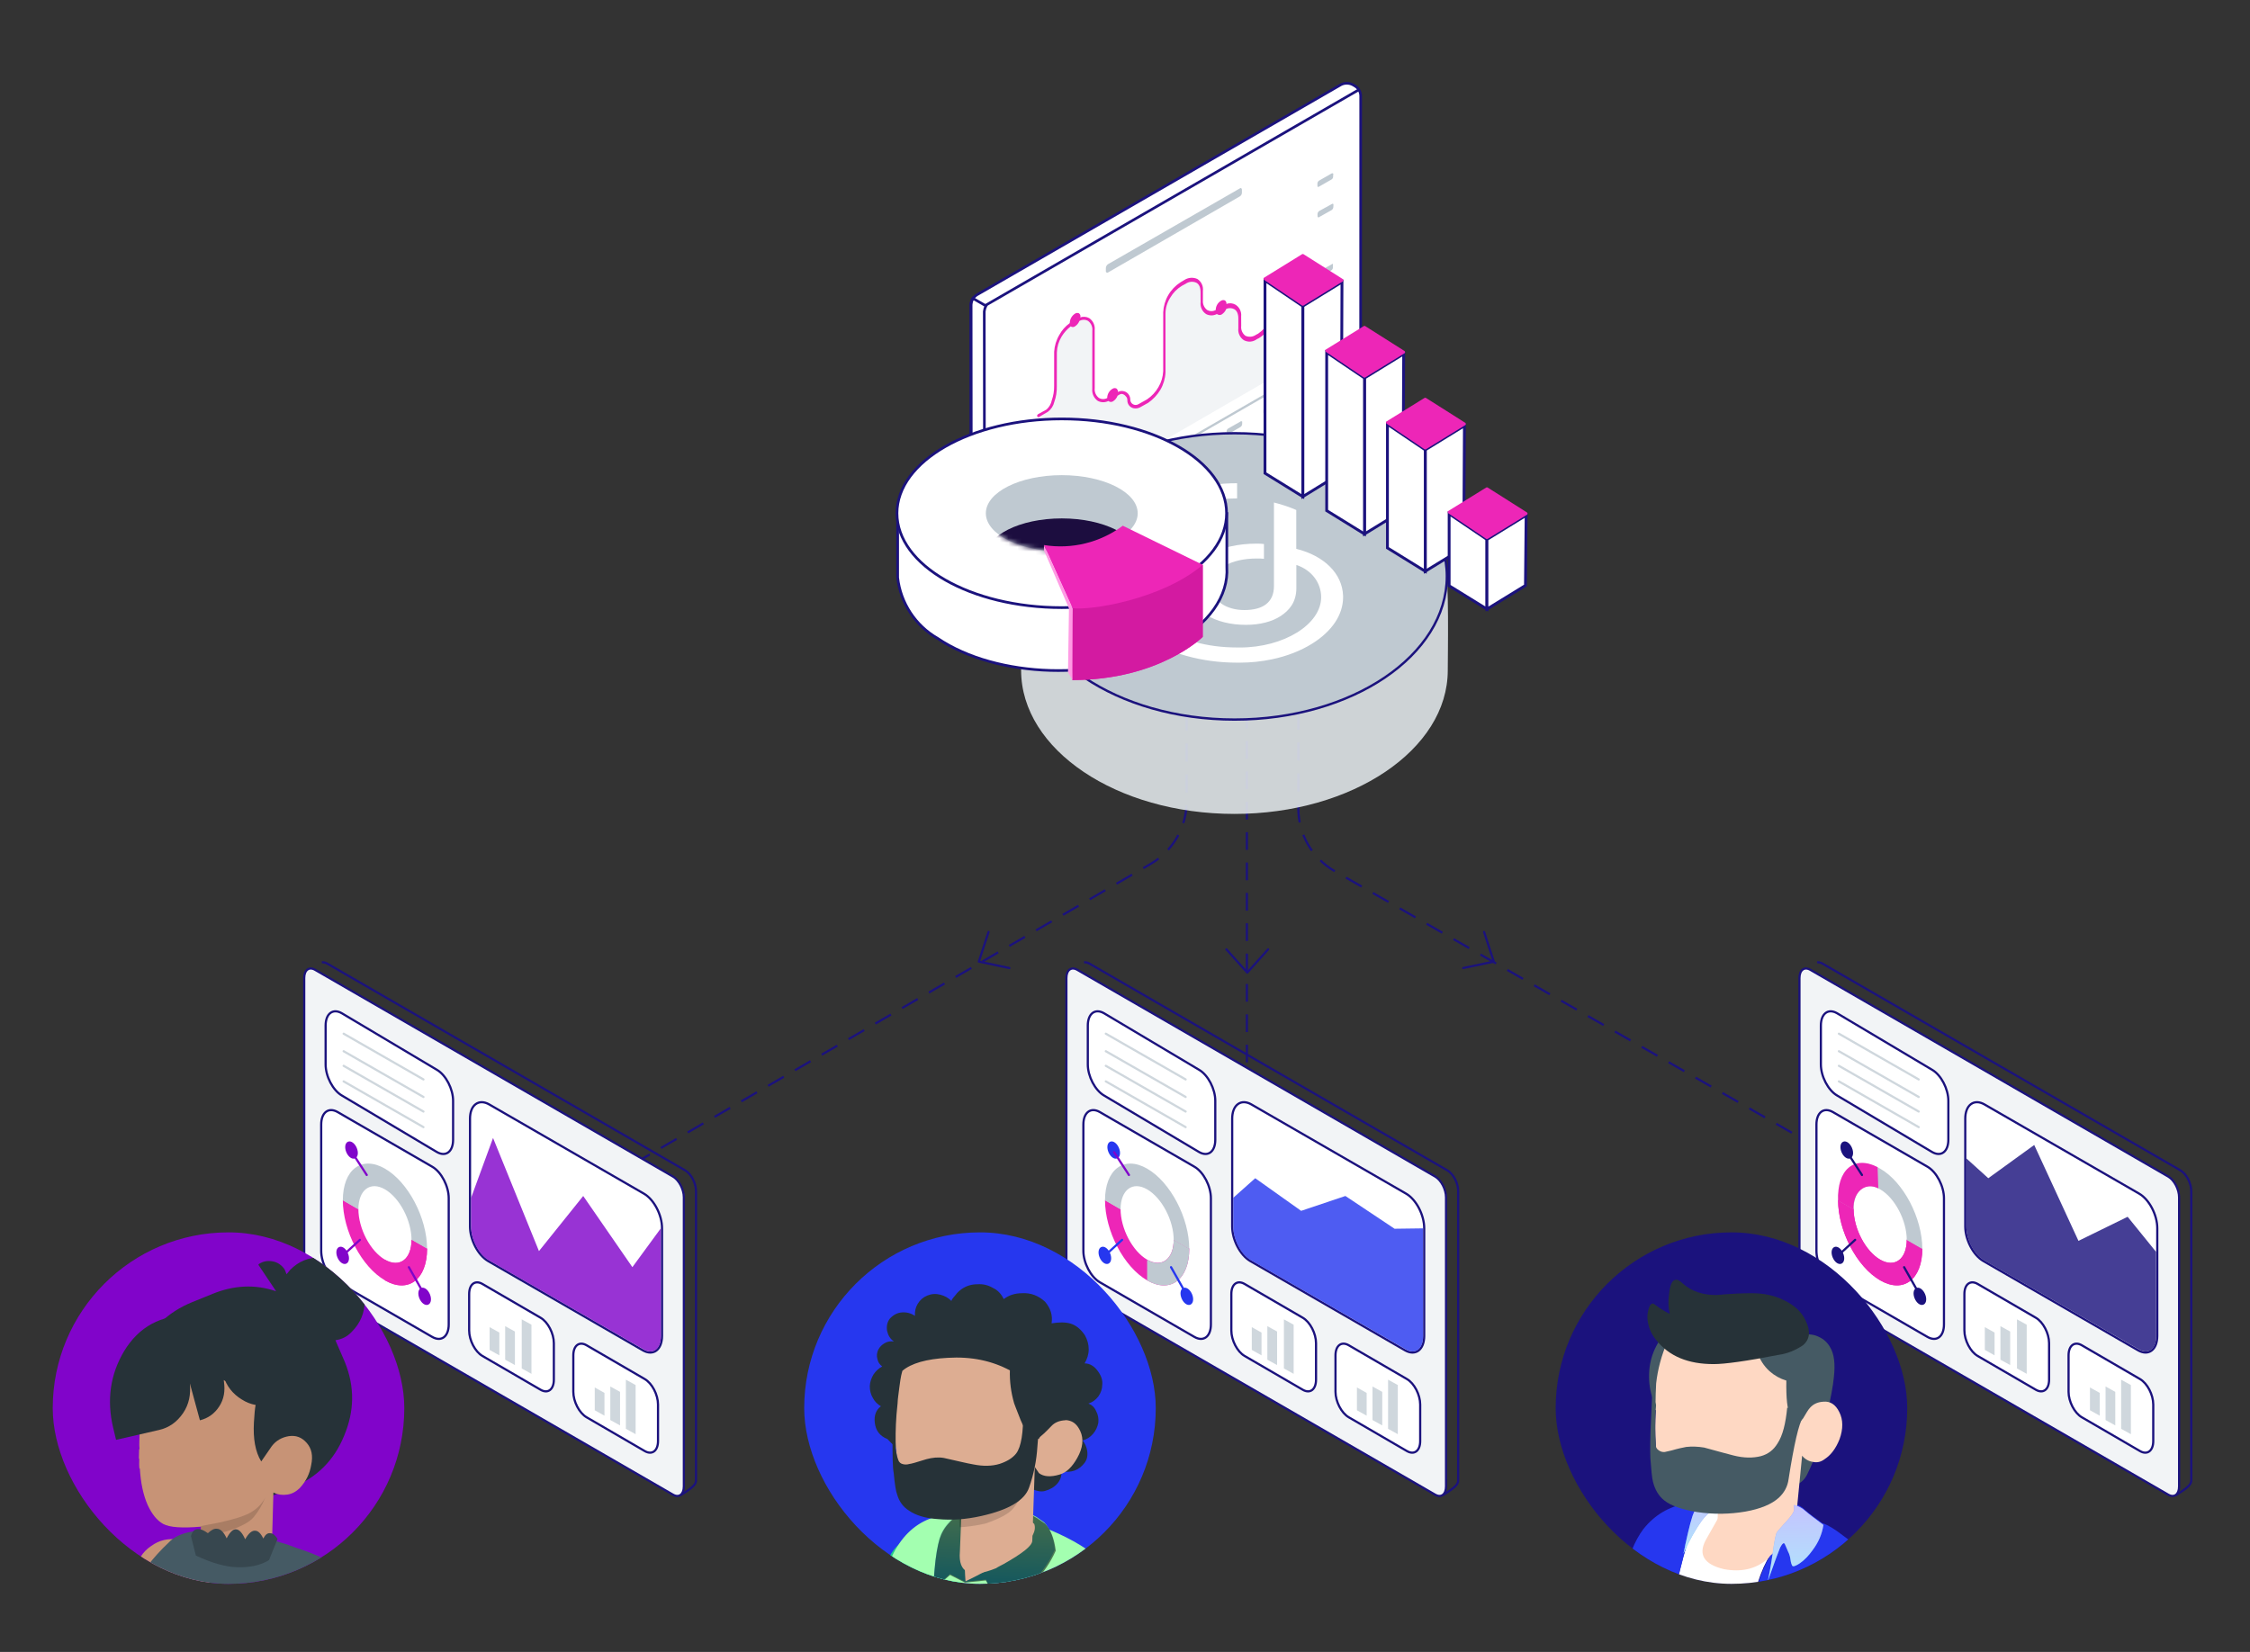 <svg width="512" height="376" viewBox="0 0 512 376" fill="none" xmlns="http://www.w3.org/2000/svg">
<rect x="0" y="0" width="512" height="376" fill="#333333" stroke="none"/>
<g clip-path="url(#clip0_502_397)">
<path d="M144.3 264.828L261.829 196.64C266.902 193.697 270.024 188.276 270.024 182.412V118.945" stroke="#1B127D" stroke-width="0.498" stroke-dasharray="4.11 2.94"/>
<line x1="283.732" y1="141.043" x2="283.732" y2="293.57" stroke="#1B127D" stroke-width="0.498" stroke-dasharray="4.03 2.88"/>
<path d="M419.992 264.828L303.723 198.285C298.603 195.355 295.445 189.908 295.445 184.009V122.933" stroke="#1B127D" stroke-width="0.498" stroke-dasharray="4.11 2.94"/>
<path d="M288.562 216.085L283.819 221.376L279.077 216.085" stroke="#1B127D" stroke-width="0.498" stroke-linecap="round" stroke-linejoin="round"/>
<path d="M229.691 220.335L222.738 218.874L224.949 212.121" stroke="#1B127D" stroke-width="0.498" stroke-linecap="round" stroke-linejoin="round"/>
<path d="M332.965 220.335L339.918 218.874L337.707 212.121" stroke="#1B127D" stroke-width="0.498" stroke-linecap="round" stroke-linejoin="round"/>
<path opacity="0.49" d="M155.75 336.719L74.877 290.054C73.51 289.266 72.4 287.155 72.4 285.327V221.119L153.275 267.783C154.642 268.572 155.75 270.683 155.75 272.511V336.719Z" fill="white"/>
<path d="M155.725 338.677L74.462 291.728C73.097 290.939 71.989 288.83 71.989 287V221.194M73.236 219.049C73.598 218.991 74.016 219.066 74.462 219.324L155.907 266.386C157.272 267.176 158.38 269.285 158.38 271.114V336.921C158.38 337.706 158.034 338.385 154.856 340.327" stroke="#1B127D" stroke-width="0.498"/>
<path fill-rule="evenodd" clip-rule="evenodd" d="M153.143 340.203L71.697 293.141C70.332 292.351 69.225 290.243 69.225 288.413V222.607C69.225 220.784 70.332 219.947 71.697 220.737L153.143 267.799C154.507 268.588 155.615 270.697 155.615 272.527V338.333C155.615 340.154 154.507 340.993 153.143 340.203Z" fill="#F2F4F6" stroke="#1B127D" stroke-width="0.498"/>
<path d="M150.647 304.096V304.095V279.549C150.647 278.028 150.185 276.394 149.445 274.979C148.706 273.567 147.676 272.349 146.516 271.683C146.516 271.683 146.516 271.683 146.516 271.683L111.332 251.384C110.167 250.711 109.052 250.705 108.225 251.33C107.413 251.943 106.953 253.11 106.953 254.625V279.17C106.953 280.691 107.414 282.326 108.154 283.74C108.893 285.152 109.923 286.369 111.083 287.035L146.267 307.338C146.267 307.338 146.267 307.338 146.267 307.338C147.429 308.014 148.541 308.02 149.367 307.394C150.178 306.78 150.64 305.611 150.647 304.096Z" fill="white" stroke="#1B127D" stroke-width="0.498"/>
<path opacity="0.81" d="M150.367 279.589L143.902 288.418L132.714 272.218L122.645 284.763L112.195 259.01L107.202 272.625V279.252C107.202 282.162 108.971 285.545 111.157 286.806L146.442 307.132C148.619 308.39 150.397 307.054 150.397 304.145L150.367 279.589Z" fill="#8104CA"/>
<path d="M99.412 262.212L77.791 249.347C75.751 248.166 74.098 244.996 74.098 242.276V233.426C74.098 230.707 75.751 229.449 77.791 230.629L99.412 243.495C101.451 244.675 103.105 247.846 103.105 250.565V259.415C103.105 262.14 101.451 263.393 99.412 262.212Z" fill="white" stroke="#1B127D" stroke-width="0.498"/>
<path opacity="0.75" d="M78.196 235.28L96.36 245.691" stroke="#BFC9D1" stroke-width="0.498" stroke-linecap="round"/>
<path opacity="0.75" d="M78.196 239.268L96.36 249.679" stroke="#BFC9D1" stroke-width="0.498" stroke-linecap="round"/>
<path opacity="0.75" d="M78.196 242.59L96.36 253.001" stroke="#BFC9D1" stroke-width="0.498" stroke-linecap="round"/>
<path opacity="0.75" d="M78.196 246.134L96.36 256.545" stroke="#BFC9D1" stroke-width="0.498" stroke-linecap="round"/>
<path d="M123.017 316.323L109.774 308.629C108.11 307.661 106.76 305.066 106.76 302.833V294.535C106.76 292.301 108.11 291.274 109.774 292.241L123.017 299.934C124.683 300.902 126.031 303.497 126.031 305.73V314.03C126.031 316.263 124.683 317.29 123.017 316.323Z" fill="white" stroke="#1B127D" stroke-width="0.498"/>
<path opacity="0.75" d="M113.626 308.491L111.411 307.254V302.067L113.626 303.305V308.491Z" fill="#BFC9D1"/>
<path opacity="0.75" d="M117.171 310.706L114.956 309.483V301.846L117.171 303.069V310.706Z" fill="#BFC9D1"/>
<path opacity="0.75" d="M120.937 312.7L118.722 311.478V300.295L120.937 301.517V312.7Z" fill="#BFC9D1"/>
<path d="M146.718 330.279L133.477 322.584C131.812 321.617 130.462 319.022 130.462 316.788V308.49C130.462 306.257 131.812 305.23 133.477 306.197L146.718 313.89C148.383 314.857 149.734 317.452 149.734 319.685V327.985C149.741 330.219 148.39 331.246 146.718 330.279Z" fill="white" stroke="#1B127D" stroke-width="0.498"/>
<path opacity="0.75" d="M137.551 322.225L135.336 320.987V315.801L137.551 317.038V322.225Z" fill="#BFC9D1"/>
<path opacity="0.75" d="M141.095 324.44L138.88 323.217V315.579L141.095 316.802V324.44Z" fill="#BFC9D1"/>
<path opacity="0.75" d="M144.639 326.434L142.424 325.212V314.029L144.639 315.251V326.434Z" fill="#BFC9D1"/>
<path d="M98.356 304.296L76.842 291.859C74.77 290.662 73.09 287.448 73.09 284.693V255.963C73.09 253.195 74.77 251.924 76.842 253.119L98.356 265.558C100.428 266.755 102.108 269.97 102.108 272.737V301.457C102.108 304.222 100.428 305.495 98.356 304.296Z" fill="white" stroke="#1B127D" stroke-width="0.498"/>
<path d="M93.645 282.147C93.645 286.587 90.939 288.633 87.599 286.709C84.26 284.786 81.553 279.621 81.553 275.178L78.013 273.138C78.013 280.184 82.305 288.371 87.599 291.421C92.893 294.472 97.186 291.235 97.186 284.187L93.645 282.147Z" fill="#ED26B7"/>
<path d="M81.553 275.27C81.553 270.831 84.262 268.783 87.599 270.709C90.936 272.634 93.645 277.794 93.645 282.239L97.186 284.279C97.186 277.232 92.895 269.047 87.599 265.995C82.303 262.943 78.013 266.183 78.013 273.23L81.553 275.27Z" fill="#BFC9D1"/>
<path d="M87.6 291.427C92.894 294.462 97.186 291.242 97.186 284.234L93.645 282.206C93.645 286.62 90.939 288.655 87.6 286.742V291.427Z" fill="#ED26B7"/>
<ellipse cx="77.977" cy="285.73" rx="1.036" ry="1.814" transform="rotate(-23.05 77.977 285.73)" fill="#8104CA" stroke="#8104CA" stroke-width="0.498"/>
<ellipse cx="79.992" cy="261.763" rx="1.036" ry="1.814" transform="rotate(-23.05 79.992 261.763)" fill="#8104CA" stroke="#8104CA" stroke-width="0.498"/>
<ellipse cx="96.632" cy="295.058" rx="1.036" ry="1.814" transform="rotate(-23.05 96.632 295.058)" fill="#8104CA" stroke="#8104CA" stroke-width="0.498"/>
<path fill-rule="evenodd" clip-rule="evenodd" d="M80.086 262.256L83.454 267.438L80.086 262.256Z" fill="#8104CA"/>
<path d="M80.086 262.256L83.454 267.438" stroke="#8104CA" stroke-width="0.498" stroke-linecap="round"/>
<path fill-rule="evenodd" clip-rule="evenodd" d="M96.407 294.384L93.039 288.425L96.407 294.384Z" fill="#8104CA"/>
<path d="M96.407 294.384L93.039 288.425" stroke="#8104CA" stroke-width="0.498" stroke-linecap="round"/>
<path fill-rule="evenodd" clip-rule="evenodd" d="M78.79 285.056L81.899 282.206L78.79 285.056Z" fill="#8104CA"/>
<path d="M78.79 285.056L81.899 282.206" stroke="#8104CA" stroke-width="0.498" stroke-linecap="round"/>
<path opacity="0.49" d="M329.188 336.719L248.316 290.054C246.948 289.266 245.839 287.155 245.839 285.327V221.119L326.713 267.783C328.08 268.572 329.188 270.683 329.188 272.511V336.719Z" fill="white"/>
<path d="M329.164 338.677L247.9 291.728C246.535 290.939 245.428 288.83 245.428 287V221.194M246.675 219.049C247.036 218.991 247.454 219.066 247.9 219.324L329.346 266.386C330.71 267.176 331.818 269.285 331.818 271.114V336.921C331.818 337.706 331.472 338.385 328.294 340.327" stroke="#1B127D" stroke-width="0.498"/>
<path fill-rule="evenodd" clip-rule="evenodd" d="M326.581 340.203L245.135 293.141C243.771 292.351 242.663 290.243 242.663 288.413V222.607C242.663 220.784 243.771 219.947 245.135 220.737L326.581 267.799C327.946 268.588 329.054 270.697 329.054 272.527V338.333C329.054 340.154 327.946 340.993 326.581 340.203Z" fill="#F2F4F6" stroke="#1B127D" stroke-width="0.498"/>
<path d="M324.085 304.095V304.094V279.548C324.085 278.027 323.624 276.393 322.884 274.979C322.145 273.567 321.115 272.349 319.955 271.683C319.955 271.683 319.955 271.683 319.955 271.683L284.77 251.384C283.605 250.711 282.491 250.704 281.663 251.329C280.852 251.942 280.391 253.11 280.391 254.625V279.169C280.391 280.691 280.853 282.325 281.593 283.739C282.332 285.151 283.362 286.369 284.522 287.035L319.705 307.337C319.706 307.337 319.706 307.337 319.706 307.337C320.868 308.013 321.979 308.02 322.806 307.394C323.616 306.78 324.079 305.611 324.085 304.095Z" fill="white" stroke="#1B127D" stroke-width="0.498"/>
<path opacity="0.81" d="M323.805 279.589L317.341 279.674L306.152 272.218L296.083 275.601L285.633 268.175L280.641 272.625V279.252C280.641 282.162 282.41 285.545 284.596 286.806L319.881 307.131C322.058 308.39 323.836 307.053 323.836 304.145L323.805 279.589Z" fill="#2637EF"/>
<path d="M272.851 262.213L251.23 249.347C249.191 248.167 247.537 244.996 247.537 242.277V233.427C247.537 230.707 249.191 229.449 251.23 230.629L272.851 243.495C274.89 244.675 276.544 247.846 276.544 250.565V259.416C276.544 262.14 274.89 263.393 272.851 262.213Z" fill="white" stroke="#1B127D" stroke-width="0.498"/>
<path opacity="0.75" d="M251.635 235.28L269.799 245.691" stroke="#BFC9D1" stroke-width="0.498" stroke-linecap="round"/>
<path opacity="0.75" d="M251.635 239.269L269.799 249.68" stroke="#BFC9D1" stroke-width="0.498" stroke-linecap="round"/>
<path opacity="0.75" d="M251.635 242.591L269.799 253.002" stroke="#BFC9D1" stroke-width="0.498" stroke-linecap="round"/>
<path opacity="0.75" d="M251.635 246.135L269.799 256.546" stroke="#BFC9D1" stroke-width="0.498" stroke-linecap="round"/>
<path d="M296.454 316.323L283.212 308.629C281.547 307.661 280.197 305.066 280.197 302.833V294.535C280.197 292.301 281.547 291.274 283.212 292.241L296.454 299.934C298.121 300.902 299.469 303.497 299.469 305.73V314.03C299.469 316.263 298.121 317.29 296.454 316.323Z" fill="white" stroke="#1B127D" stroke-width="0.498"/>
<path opacity="0.75" d="M287.064 308.491L284.849 307.254V302.067L287.064 303.305V308.491Z" fill="#BFC9D1"/>
<path opacity="0.75" d="M290.609 310.706L288.394 309.483V301.846L290.609 303.069V310.706Z" fill="#BFC9D1"/>
<path opacity="0.75" d="M294.375 312.7L292.16 311.478V300.295L294.375 301.517V312.7Z" fill="#BFC9D1"/>
<path d="M320.157 330.279L306.916 322.584C305.251 321.617 303.9 319.022 303.9 316.788V308.49C303.9 306.257 305.251 305.23 306.916 306.197L320.157 313.89C321.822 314.857 323.172 317.452 323.172 319.685V327.985C323.179 330.219 321.829 331.246 320.157 330.279Z" fill="white" stroke="#1B127D" stroke-width="0.498"/>
<path opacity="0.75" d="M310.989 322.225L308.773 320.988V315.801L310.989 317.039V322.225Z" fill="#BFC9D1"/>
<path opacity="0.75" d="M314.533 324.44L312.318 323.217V315.579L314.533 316.802V324.44Z" fill="#BFC9D1"/>
<path opacity="0.75" d="M318.078 326.434L315.863 325.212V314.029L318.078 315.251V326.434Z" fill="#BFC9D1"/>
<path d="M271.793 304.296L250.28 291.859C248.208 290.662 246.527 287.448 246.527 284.693V255.963C246.527 253.195 248.208 251.924 250.28 253.119L271.793 265.558C273.865 266.755 275.546 269.97 275.546 272.737V301.457C275.546 304.222 273.865 305.495 271.793 304.296Z" fill="white" stroke="#1B127D" stroke-width="0.498"/>
<path d="M267.082 282.147C267.082 286.587 264.376 288.633 261.037 286.709C257.697 284.786 254.991 279.621 254.991 275.178L251.45 273.138C251.45 280.184 255.743 288.371 261.037 291.421C266.331 294.472 270.623 291.235 270.623 284.187L267.082 282.147Z" fill="#ED26B7"/>
<path d="M254.991 275.27C254.991 270.831 257.699 268.783 261.037 270.709C264.374 272.634 267.082 277.794 267.082 282.239L270.623 284.279C270.623 277.232 266.333 269.047 261.037 265.995C255.74 262.943 251.45 266.183 251.45 273.23L254.991 275.27Z" fill="#BFC9D1"/>
<path d="M261.036 291.427C266.33 294.462 270.623 291.242 270.623 284.234L267.082 282.206C267.082 286.62 264.376 288.655 261.036 286.742V291.427Z" fill="#BFC9D1"/>
<ellipse cx="251.416" cy="285.73" rx="1.036" ry="1.814" transform="rotate(-23.05 251.416 285.73)" fill="#2637EF" stroke="#2637EF" stroke-width="0.498"/>
<ellipse cx="253.429" cy="261.763" rx="1.036" ry="1.814" transform="rotate(-23.05 253.429 261.763)" fill="#2637EF" stroke="#2637EF" stroke-width="0.498"/>
<ellipse cx="270.069" cy="295.058" rx="1.036" ry="1.814" transform="rotate(-23.05 270.069 295.058)" fill="#2637EF" stroke="#2637EF" stroke-width="0.498"/>
<path fill-rule="evenodd" clip-rule="evenodd" d="M253.523 262.256L256.892 267.438L253.523 262.256Z" fill="#8104CA"/>
<path d="M253.523 262.256L256.892 267.438" stroke="#8104CA" stroke-width="0.498" stroke-linecap="round"/>
<path fill-rule="evenodd" clip-rule="evenodd" d="M269.845 294.384L266.477 288.425L269.845 294.384Z" fill="#2637EF"/>
<path d="M269.845 294.384L266.477 288.425" stroke="#2637EF" stroke-width="0.498" stroke-linecap="round"/>
<path fill-rule="evenodd" clip-rule="evenodd" d="M252.228 285.057L255.337 282.207L252.228 285.057Z" fill="#2637EF"/>
<path d="M252.228 285.057L255.337 282.207" stroke="#2637EF" stroke-width="0.498" stroke-linecap="round"/>
<path opacity="0.49" d="M496.002 336.718L415.129 290.054C413.762 289.265 412.652 287.154 412.652 285.326V221.118L493.527 267.783C494.894 268.571 496.002 270.682 496.002 272.51V336.718Z" fill="white"/>
<path d="M495.978 338.676L414.715 291.728C413.35 290.938 412.242 288.829 412.242 287V221.193M413.489 219.048C413.851 218.99 414.269 219.066 414.715 219.324L496.16 266.385C497.525 267.175 498.633 269.284 498.633 271.114V336.92C498.633 337.706 498.287 338.384 495.109 340.326" stroke="#1B127D" stroke-width="0.498"/>
<path fill-rule="evenodd" clip-rule="evenodd" d="M493.395 340.202L411.949 293.141C410.584 292.351 409.477 290.242 409.477 288.412V222.606C409.477 220.784 410.584 219.947 411.949 220.736L493.395 267.798C494.759 268.588 495.867 270.697 495.867 272.526V338.333C495.867 340.153 494.759 340.992 493.395 340.202Z" fill="#F2F4F6" stroke="#1B127D" stroke-width="0.498"/>
<path d="M490.9 304.095V304.094V279.548C490.9 278.027 490.438 276.393 489.698 274.978C488.959 273.566 487.929 272.348 486.769 271.682C486.769 271.682 486.769 271.682 486.769 271.682L451.585 251.383C450.42 250.71 449.305 250.704 448.478 251.329C447.666 251.942 447.206 253.109 447.206 254.624V279.169C447.206 280.69 447.667 282.325 448.407 283.739C449.146 285.151 450.176 286.368 451.336 287.034L486.52 307.337C486.52 307.337 486.52 307.337 486.52 307.337C487.682 308.013 488.794 308.019 489.62 307.393C490.431 306.779 490.893 305.61 490.9 304.095Z" fill="white" stroke="#1B127D" stroke-width="0.498"/>
<path opacity="0.81" d="M490.619 284.928L484.155 276.953L472.967 282.436L462.898 260.609L452.448 268.175L447.455 263.661V279.251C447.455 282.162 449.224 285.545 451.41 286.805L486.695 307.131C488.872 308.389 490.65 307.053 490.65 304.144L490.619 284.928Z" fill="#1B127D"/>
<path d="M439.664 262.212L418.043 249.347C416.003 248.166 414.35 244.996 414.35 242.276V233.426C414.35 230.707 416.003 229.449 418.043 230.629L439.664 243.495C441.703 244.675 443.357 247.846 443.357 250.565V259.415C443.357 262.14 441.703 263.393 439.664 262.212Z" fill="white" stroke="#1B127D" stroke-width="0.498"/>
<path opacity="0.75" d="M418.449 235.28L436.613 245.691" stroke="#BFC9D1" stroke-width="0.498" stroke-linecap="round"/>
<path opacity="0.75" d="M418.449 239.268L436.613 249.679" stroke="#BFC9D1" stroke-width="0.498" stroke-linecap="round"/>
<path opacity="0.75" d="M418.449 242.59L436.613 253.001" stroke="#BFC9D1" stroke-width="0.498" stroke-linecap="round"/>
<path opacity="0.75" d="M418.449 246.135L436.613 256.546" stroke="#BFC9D1" stroke-width="0.498" stroke-linecap="round"/>
<path d="M463.267 316.322L450.024 308.628C448.36 307.661 447.01 305.066 447.01 302.832V294.534C447.01 292.301 448.36 291.274 450.024 292.241L463.267 299.934C464.933 300.901 466.281 303.496 466.281 305.729V314.029C466.281 316.262 464.933 317.29 463.267 316.322Z" fill="white" stroke="#1B127D" stroke-width="0.498"/>
<path opacity="0.75" d="M453.875 308.491L451.66 307.253V302.067L453.875 303.304V308.491Z" fill="#BFC9D1"/>
<path opacity="0.75" d="M457.422 310.706L455.207 309.483V301.846L457.422 303.069V310.706Z" fill="#BFC9D1"/>
<path opacity="0.75" d="M461.188 312.699L458.973 311.477V300.294L461.188 301.516V312.699Z" fill="#BFC9D1"/>
<path d="M486.969 330.278L473.728 322.584C472.063 321.616 470.713 319.021 470.713 316.788V308.49C470.713 306.257 472.063 305.229 473.728 306.197L486.969 313.889C488.634 314.857 489.985 317.452 489.985 319.685V327.985C489.992 330.218 488.641 331.246 486.969 330.278Z" fill="white" stroke="#1B127D" stroke-width="0.498"/>
<path opacity="0.75" d="M477.801 322.225L475.586 320.987V315.801L477.801 317.038V322.225Z" fill="#BFC9D1"/>
<path opacity="0.75" d="M481.346 324.44L479.131 323.217V315.579L481.346 316.802V324.44Z" fill="#BFC9D1"/>
<path opacity="0.75" d="M484.891 326.434L482.676 325.212V314.029L484.891 315.251V326.434Z" fill="#BFC9D1"/>
<path d="M438.606 304.296L417.092 291.859C415.02 290.662 413.34 287.447 413.34 284.692V255.962C413.34 253.195 415.02 251.924 417.092 253.119L438.606 265.557C440.678 266.755 442.358 269.969 442.358 272.737V301.456C442.358 304.221 440.678 305.495 438.606 304.296Z" fill="white" stroke="#1B127D" stroke-width="0.498"/>
<path d="M433.894 282.147C433.894 286.587 431.188 288.633 427.848 286.709C424.509 284.786 421.802 279.621 421.802 275.178L418.262 273.138C418.262 280.184 422.554 288.371 427.848 291.421C433.142 294.472 437.435 291.235 437.435 284.187L433.894 282.147Z" fill="#ED26B7"/>
<path d="M433.894 282.147C433.894 286.587 431.188 288.633 427.848 286.709C424.509 284.786 421.802 279.621 421.802 275.178L418.262 273.138C418.262 280.184 422.554 288.371 427.848 291.421C433.142 294.472 437.435 291.235 437.435 284.187L433.894 282.147Z" fill="#ED26B7"/>
<path d="M421.802 275.27C421.802 270.831 424.511 268.783 427.848 270.709C431.185 272.634 433.894 277.794 433.894 282.239L437.435 284.279C437.435 277.232 433.144 269.047 427.848 265.995C422.552 262.943 418.262 266.183 418.262 273.23L421.802 275.27Z" fill="#BFC9D1"/>
<path d="M427.253 265.656C421.89 262.864 417.959 266.298 418.281 273.299L421.77 275.293C421.604 271.305 424.428 268.979 427.419 270.474L427.253 265.656Z" fill="#ED26B7"/>
<ellipse cx="418.226" cy="285.73" rx="1.036" ry="1.814" transform="rotate(-23.05 418.226 285.73)" fill="#1B127D" stroke="#1B127D" stroke-width="0.498"/>
<ellipse cx="420.242" cy="261.762" rx="1.036" ry="1.814" transform="rotate(-23.05 420.242 261.762)" fill="#1B127D" stroke="#1B127D" stroke-width="0.498"/>
<ellipse cx="436.881" cy="295.057" rx="1.036" ry="1.814" transform="rotate(-23.05 436.881 295.057)" fill="#1B127D" stroke="#1B127D" stroke-width="0.498"/>
<path fill-rule="evenodd" clip-rule="evenodd" d="M420.336 262.256L423.704 267.438L420.336 262.256Z" fill="#1B127D"/>
<path d="M420.336 262.256L423.704 267.438" stroke="#1B127D" stroke-width="0.498" stroke-linecap="round"/>
<path fill-rule="evenodd" clip-rule="evenodd" d="M436.657 294.383L433.289 288.424L436.657 294.383Z" fill="#1B127D"/>
<path d="M436.657 294.383L433.289 288.424" stroke="#1B127D" stroke-width="0.498" stroke-linecap="round"/>
<path fill-rule="evenodd" clip-rule="evenodd" d="M419.039 285.056L422.148 282.206L419.039 285.056Z" fill="#1B127D"/>
<path d="M419.039 285.056L422.148 282.206" stroke="#1B127D" stroke-width="0.498" stroke-linecap="round"/>
<path d="M309.632 21.794C309.62 21.335 309.488 20.887 309.251 20.493C309.014 20.1 308.68 19.774 308.28 19.549L307.794 19.268C307.389 19.064 306.943 18.956 306.489 18.953C306.036 18.951 305.589 19.053 305.182 19.253L222.268 67.118C221.887 67.371 221.569 67.708 221.341 68.104C221.112 68.499 220.979 68.943 220.951 69.399L220.964 133.55C220.98 134.006 221.102 134.451 221.321 134.852C221.54 135.252 221.85 135.595 222.225 135.855L222.69 136.123C223.104 136.363 223.57 136.499 224.049 136.52C224.527 136.541 225.003 136.447 225.437 136.245L308.288 88.343C308.671 88.087 308.991 87.746 309.221 87.347C309.452 86.948 309.587 86.501 309.617 86.041L309.632 21.794Z" fill="white" stroke="#1B127D" stroke-width="0.596"/>
<path d="M223.978 70.893C224.027 70.448 224.153 70.016 224.349 69.615L221.37 67.895C221.124 68.277 220.977 68.716 220.944 69.169L221.022 133.499C221.024 133.95 221.142 134.394 221.363 134.787C221.584 135.181 221.902 135.512 222.287 135.749L222.794 136.042C223.149 136.251 223.552 136.367 223.964 136.378C224.376 136.39 224.784 136.297 225.151 136.108C225.024 136.158 224.888 136.178 224.752 136.168C224.617 136.158 224.485 136.118 224.367 136.049C224.26 135.945 224.176 135.819 224.12 135.68C224.065 135.542 224.039 135.393 224.044 135.243L223.978 70.893Z" stroke="#1B127D" stroke-width="0.596"/>
<path d="M301.823 82.217C301.92 82.048 301.994 81.921 302.018 81.879C302.042 81.837 301.764 81.733 301.68 81.684L232.477 121.613C232.442 121.612 232.407 121.621 232.377 121.638C232.347 121.655 232.321 121.68 232.304 121.71C232.287 121.74 232.278 121.775 232.278 121.81C232.278 121.844 232.288 121.878 232.306 121.908C232.383 121.983 232.477 122.037 232.581 122.067L232.759 122.001L301.823 82.217Z" fill="#BFC9D1"/>
<path d="M303.234 73.806C303.202 73.779 303.16 73.764 303.118 73.766C303.075 73.767 303.035 73.785 303.004 73.814L300.153 75.435C300.026 75.485 299.919 75.577 299.85 75.696C299.782 75.815 299.755 75.954 299.775 76.089L299.764 76.646C299.772 76.736 299.814 76.821 299.881 76.882C299.881 76.882 300.029 76.968 300.132 76.886L302.962 75.254C303.071 75.194 303.162 75.105 303.224 74.997C303.287 74.889 303.318 74.766 303.316 74.642L303.315 74.106C303.315 74.106 303.307 73.876 303.234 73.806Z" fill="#BFC9D1"/>
<path d="M299.855 69.998C299.855 69.998 299.982 70.071 300.089 69.935L302.952 68.294C303.059 68.219 303.148 68.121 303.213 68.008C303.278 67.895 303.318 67.769 303.33 67.639L303.326 67.158C303.318 66.928 303.194 66.801 302.946 66.939L300.094 68.559C299.965 68.627 299.857 68.731 299.784 68.858C299.71 68.985 299.674 69.13 299.68 69.277L299.705 69.77C299.707 69.818 299.723 69.864 299.749 69.904C299.775 69.944 299.812 69.976 299.855 69.998Z" fill="#BFC9D1"/>
<path d="M300.162 61.755C300.043 61.818 299.945 61.912 299.878 62.028C299.811 62.144 299.778 62.276 299.784 62.41L299.773 62.967C299.788 63.063 299.837 63.151 299.911 63.215C299.911 63.215 299.911 63.215 300.016 63.276C300.122 63.337 300.016 63.276 300.077 63.171L302.929 61.551C303.044 61.484 303.139 61.389 303.205 61.274C303.272 61.159 303.307 61.029 303.307 60.896L303.306 60.361C303.367 60.255 303.391 60.213 303.255 60.106C303.241 60.086 303.222 60.068 303.2 60.055C303.178 60.043 303.154 60.035 303.129 60.033C303.106 60.046 303.088 60.064 303.075 60.087C303.062 60.109 303.055 60.134 303.055 60.16L300.162 61.755Z" fill="#BFC9D1"/>
<path d="M303.436 46.666C303.443 46.361 303.317 46.287 303.056 46.447L300.208 48.012C300.093 48.091 299.997 48.194 299.927 48.315C299.857 48.435 299.816 48.57 299.805 48.709L299.809 49.19C299.809 49.242 299.82 49.293 299.841 49.34C299.863 49.386 299.895 49.427 299.935 49.46C299.935 49.46 300.083 49.545 300.235 49.38L303.029 47.811C303.135 47.735 303.225 47.638 303.29 47.525C303.355 47.412 303.395 47.286 303.407 47.156L303.436 46.666Z" fill="#BFC9D1"/>
<path d="M302.983 40.859C303.098 40.793 303.194 40.697 303.26 40.583C303.326 40.468 303.361 40.337 303.361 40.205L303.378 39.736C303.439 39.63 303.464 39.588 303.307 39.469C303.264 39.443 303.214 39.43 303.164 39.431C303.114 39.432 303.065 39.447 303.022 39.474L300.159 41.115C300.049 41.187 299.957 41.283 299.891 41.397C299.825 41.511 299.788 41.639 299.781 41.77L299.785 42.251C299.778 42.556 299.904 42.63 300.165 42.47L302.983 40.859Z" fill="#BFC9D1"/>
<path d="M282.118 44.709C282.265 44.621 282.387 44.498 282.472 44.35C282.558 44.202 282.604 44.035 282.606 43.864L282.603 43.186C282.61 43.119 282.599 43.05 282.57 42.989C282.541 42.927 282.495 42.875 282.438 42.838C282.438 42.838 282.269 42.74 282.129 42.885L252.144 60.123C252 60.218 251.879 60.346 251.793 60.497C251.706 60.647 251.655 60.815 251.644 60.989L251.644 61.721C251.632 61.786 251.645 61.854 251.68 61.91C251.715 61.967 251.77 62.008 251.834 62.027C251.834 62.027 252.003 62.125 252.197 61.983L282.118 44.709Z" fill="#BFC9D1"/>
<path d="M237.794 121.529C237.686 121.596 237.596 121.69 237.532 121.8C237.469 121.91 237.433 122.035 237.428 122.162L237.426 122.752C237.428 122.802 237.442 122.85 237.466 122.893C237.49 122.936 237.523 122.973 237.564 123.001C237.564 123.001 237.691 123.074 237.797 122.938L240.628 121.306C240.746 121.244 240.844 121.149 240.911 121.034C240.978 120.918 241.011 120.785 241.005 120.651L241.014 120.149C240.998 120.053 240.949 119.965 240.875 119.901C240.875 119.901 240.749 119.827 240.642 119.963L237.794 121.529Z" fill="#BFC9D1"/>
<path d="M249.172 115.145C249.155 115.11 249.127 115.08 249.093 115.061C249.059 115.041 249.02 115.032 248.981 115.035L246.206 116.671C246.078 116.722 245.971 116.814 245.903 116.933C245.834 117.051 245.808 117.19 245.828 117.326L245.816 117.882C245.832 117.979 245.881 118.067 245.954 118.131C245.954 118.131 246.081 118.204 246.26 118.138L249.048 116.482C249.166 116.419 249.265 116.325 249.332 116.209C249.399 116.093 249.431 115.961 249.426 115.827L249.425 115.291C249.352 115.225 249.266 115.175 249.172 115.145Z" fill="#BFC9D1"/>
<path d="M257.243 111.752C257.358 111.686 257.454 111.591 257.52 111.476C257.586 111.361 257.621 111.23 257.621 111.098L257.617 110.617C257.678 110.511 257.703 110.469 257.567 110.362C257.431 110.256 257.419 110.277 257.267 110.443L254.47 112.066C254.355 112.132 254.26 112.228 254.193 112.343C254.127 112.458 254.092 112.588 254.092 112.721L254.093 113.256C254.032 113.362 254.147 113.456 254.143 113.511C254.14 113.565 254.312 113.608 254.464 113.443L257.243 111.752Z" fill="#BFC9D1"/>
<path d="M262.386 107.823L262.391 108.304C262.391 108.304 262.456 108.482 262.453 108.537C262.45 108.591 262.622 108.635 262.762 108.49L265.538 106.854C265.662 106.792 265.765 106.695 265.834 106.575C265.904 106.455 265.936 106.317 265.928 106.179L265.945 105.71C265.93 105.613 265.881 105.525 265.807 105.461C265.807 105.461 265.68 105.388 265.507 105.541L262.713 107.11C262.529 107.305 262.414 107.556 262.386 107.823Z" fill="#BFC9D1"/>
<path d="M274.199 100.733C274.199 100.733 274.03 100.635 273.911 100.792L271.118 102.361C270.997 102.427 270.897 102.525 270.829 102.645C270.76 102.764 270.725 102.899 270.727 103.037L270.731 103.518C270.74 103.608 270.781 103.693 270.849 103.754C270.849 103.754 270.975 103.827 271.082 103.692L273.879 102.068C273.996 101.998 274.093 101.899 274.161 101.781C274.229 101.663 274.266 101.529 274.269 101.393L274.268 100.857C274.268 100.857 274.271 100.803 274.199 100.733Z" fill="#BFC9D1"/>
<path d="M282.566 95.905C282.566 95.905 282.397 95.808 282.257 95.952L279.485 97.533C279.377 97.601 279.287 97.694 279.223 97.805C279.159 97.915 279.123 98.039 279.119 98.167L279.123 98.648C279.118 98.694 279.126 98.741 279.147 98.783C279.167 98.825 279.2 98.86 279.24 98.884C279.252 98.911 279.272 98.933 279.299 98.946C279.325 98.959 279.355 98.962 279.384 98.954C279.412 98.947 279.437 98.929 279.453 98.905C279.47 98.88 279.477 98.851 279.473 98.822L282.27 97.198C282.383 97.124 282.477 97.024 282.544 96.906C282.612 96.789 282.652 96.658 282.66 96.523L282.672 95.966C282.672 95.966 282.629 95.942 282.566 95.905Z" fill="#BFC9D1"/>
<path d="M290.895 91.14C290.88 91.123 290.86 91.109 290.839 91.099C290.817 91.089 290.794 91.084 290.771 91.083C290.747 91.083 290.724 91.087 290.702 91.096C290.68 91.106 290.66 91.119 290.644 91.136L287.868 92.772C287.76 92.839 287.67 92.933 287.607 93.043C287.543 93.153 287.507 93.278 287.503 93.405L287.504 93.941C287.512 94.031 287.553 94.116 287.621 94.177C287.665 94.209 287.718 94.227 287.772 94.229C287.827 94.23 287.88 94.215 287.926 94.185L290.702 92.549C290.808 92.485 290.896 92.396 290.958 92.288C291.019 92.181 291.053 92.06 291.055 91.937L291.055 91.401C291.055 91.401 290.992 91.168 290.895 91.14Z" fill="#BFC9D1"/>
<path d="M299.336 87.06L299.348 86.503C299.334 86.414 299.293 86.332 299.231 86.267C299.216 86.246 299.198 86.228 299.176 86.216C299.154 86.203 299.129 86.195 299.104 86.194L296.295 87.838C296.188 87.913 296.099 88.011 296.034 88.124C295.969 88.237 295.929 88.363 295.917 88.493L295.921 88.974C295.914 89.279 296.053 89.331 296.301 89.193L299.077 87.558C299.219 87.427 299.31 87.251 299.336 87.06Z" fill="#BFC9D1"/>
<path d="M294.684 82.998L294.664 61.023L292.489 62.302C291.731 62.831 291.176 63.603 290.916 64.49C290.508 65.59 290.313 66.757 290.339 67.93L290.317 70.114C290.238 71.425 289.866 72.702 289.23 73.851C288.586 75.021 287.65 76.003 286.513 76.703L285.97 77.009C285.58 77.296 285.119 77.471 284.637 77.515C284.155 77.559 283.669 77.471 283.234 77.26C282.839 77.002 282.527 76.637 282.335 76.206C282.144 75.776 282.081 75.299 282.154 74.834L282.142 72.659C282.196 72.184 282.123 71.703 281.93 71.266C281.737 70.828 281.432 70.449 281.045 70.168C280.306 69.74 279.428 69.797 278.396 70.412L277.356 70.994C276.967 71.269 276.515 71.441 276.041 71.492C275.568 71.544 275.089 71.474 274.65 71.29C274.256 71.019 273.945 70.645 273.749 70.209C273.554 69.774 273.482 69.293 273.54 68.819L273.54 66.623C273.579 66.162 273.486 65.699 273.271 65.288C273.057 64.878 272.73 64.537 272.329 64.305C271.928 64.074 271.469 63.961 271.006 63.98C270.543 64 270.096 64.15 269.716 64.415L268.812 64.907C267.678 65.587 266.737 66.546 266.077 67.692C265.394 68.829 264.991 70.111 264.902 71.434L264.925 84.766C264.852 86.104 264.475 87.408 263.823 88.579C263.156 89.731 262.247 90.724 261.157 91.489L259.216 92.508C258.971 92.629 258.702 92.695 258.428 92.701C258.018 92.678 257.63 92.504 257.34 92.212C257.051 91.92 256.88 91.531 256.861 91.12C256.881 90.819 256.794 90.52 256.617 90.275C256.394 89.925 256.052 89.667 255.654 89.551C255.45 89.492 255.236 89.477 255.025 89.506C254.815 89.534 254.612 89.606 254.431 89.717L252.617 90.81C252.239 91.09 251.792 91.263 251.323 91.309C250.855 91.356 250.382 91.275 249.956 91.076C249.565 90.798 249.257 90.419 249.064 89.981C248.871 89.542 248.8 89.059 248.859 88.584L248.872 75.385C248.923 74.915 248.836 74.44 248.622 74.018C248.408 73.596 248.075 73.246 247.666 73.009C247.256 72.773 246.786 72.66 246.314 72.686C245.841 72.711 245.386 72.874 245.005 73.153L244.052 73.729C242.94 74.444 242.025 75.425 241.389 76.584C240.724 77.737 240.319 79.022 240.203 80.348L240.204 88.008C240.217 89.184 240.036 90.355 239.669 91.472C239.5 92.289 239.073 93.029 238.45 93.584L236.323 94.778L236.331 116.773L294.684 82.998Z" fill="#F2F4F6"/>
<path d="M224.28 69.49L309.166 20.454" stroke="#1B127D" stroke-width="0.596"/>
<path d="M295.022 60.892C295.022 60.892 294.924 61.061 294.839 61.208L292.522 62.489C291.838 63.035 291.333 63.774 291.072 64.609C290.661 65.666 290.46 66.793 290.481 67.928L290.477 70.178C290.375 71.524 289.96 72.827 289.266 73.984C288.618 75.208 287.654 76.236 286.476 76.963L286.003 77.197C285.585 77.516 285.085 77.709 284.561 77.751C284.037 77.793 283.511 77.683 283.048 77.434C282.61 77.144 282.261 76.738 282.039 76.262C281.816 75.786 281.73 75.258 281.789 74.736L281.789 72.54C281.799 71.448 281.473 70.696 280.826 70.351C280.551 70.214 280.249 70.139 279.941 70.132C279.634 70.125 279.329 70.185 279.047 70.309C278.842 70.827 278.479 71.268 278.01 71.569C277.884 71.645 277.741 71.689 277.594 71.698C277.447 71.706 277.3 71.678 277.166 71.616C277.071 71.587 276.985 71.537 276.912 71.47C276.535 71.674 276.113 71.783 275.684 71.785C275.255 71.788 274.832 71.685 274.452 71.485C274.011 71.194 273.66 70.784 273.439 70.304C273.219 69.823 273.138 69.29 273.204 68.766L273.192 66.591C273.206 65.445 272.88 64.693 272.233 64.348C271.845 64.172 271.417 64.102 270.992 64.144C270.568 64.185 270.162 64.337 269.815 64.585L268.911 65.076C267.833 65.732 266.937 66.647 266.303 67.738C265.598 68.825 265.219 70.091 265.211 71.387L265.218 84.795C265.144 86.183 264.741 87.533 264.043 88.734C263.334 89.904 262.388 90.911 261.264 91.692L259.399 92.726C258.941 92.96 258.414 93.025 257.913 92.91C257.51 92.812 257.154 92.579 256.903 92.249C256.652 91.92 256.522 91.514 256.534 91.1C256.545 90.93 256.517 90.758 256.453 90.599C256.389 90.44 256.289 90.298 256.163 90.182C256.055 90.037 255.919 89.916 255.763 89.826C255.607 89.735 255.434 89.678 255.254 89.658C255.044 89.672 254.841 89.739 254.663 89.851L254.311 90.071C254.113 90.602 253.744 91.052 253.262 91.351C253.136 91.427 252.993 91.472 252.846 91.48C252.699 91.488 252.552 91.46 252.418 91.399C252.342 91.368 252.271 91.327 252.206 91.277C251.829 91.467 251.411 91.563 250.989 91.554C250.566 91.546 250.152 91.434 249.783 91.229C249.354 90.921 249.014 90.505 248.797 90.024C248.58 89.543 248.494 89.013 248.547 88.489L248.56 75.29C248.611 74.861 248.547 74.426 248.375 74.03C248.203 73.634 247.929 73.29 247.58 73.035C247.28 72.868 246.941 72.783 246.598 72.787C246.255 72.791 245.918 72.885 245.622 73.059C245.421 73.57 245.062 74.004 244.597 74.297C244.477 74.378 244.338 74.426 244.194 74.437C244.049 74.447 243.905 74.42 243.774 74.357C243.727 74.343 243.683 74.318 243.647 74.284C242.822 74.927 242.12 75.714 241.574 76.606C240.918 77.687 240.547 78.916 240.497 80.18L240.482 87.915C240.516 89.135 240.322 90.35 239.908 91.497C239.703 92.389 239.187 93.18 238.452 93.726L236.447 94.905L236.28 94.95C236.242 94.948 236.205 94.937 236.172 94.918C236.139 94.898 236.111 94.872 236.09 94.84C236.059 94.812 236.034 94.777 236.017 94.738C236.001 94.7 235.993 94.658 235.994 94.616C236.001 94.553 236.021 94.493 236.053 94.439C236.084 94.384 236.126 94.337 236.177 94.299L238.121 93.225C238.753 92.678 239.182 91.934 239.34 91.113C239.712 90.065 239.892 88.958 239.874 87.846L239.88 80.077C239.957 78.717 240.362 77.395 241.061 76.226C241.623 75.184 242.413 74.284 243.372 73.59C243.372 73.59 243.372 73.59 243.433 73.484C243.446 73.059 243.565 72.644 243.777 72.275C243.99 71.907 244.291 71.597 244.652 71.372C244.779 71.293 244.923 71.245 245.072 71.233C245.221 71.221 245.371 71.245 245.509 71.304C245.636 71.39 245.737 71.511 245.8 71.652C245.863 71.792 245.886 71.948 245.865 72.101L245.78 72.249C246.118 72.129 246.478 72.082 246.836 72.109C247.193 72.136 247.542 72.238 247.858 72.407C248.292 72.706 248.636 73.117 248.856 73.595C249.075 74.074 249.162 74.603 249.106 75.126L249.114 88.337C249.063 88.762 249.124 89.193 249.293 89.587C249.461 89.981 249.73 90.323 250.073 90.58C250.358 90.745 250.681 90.833 251.01 90.835C251.34 90.838 251.664 90.755 251.952 90.595C251.952 90.167 252.064 89.746 252.278 89.376C252.492 89.005 252.8 88.697 253.171 88.483C253.297 88.401 253.441 88.352 253.591 88.34C253.74 88.328 253.891 88.354 254.028 88.415C254.154 88.503 254.253 88.624 254.316 88.764C254.379 88.904 254.402 89.059 254.385 89.212C254.809 88.981 255.306 88.925 255.771 89.055C256.018 89.116 256.25 89.227 256.451 89.382C256.653 89.537 256.82 89.733 256.941 89.956C257.109 90.251 257.199 90.583 257.201 90.922C257.194 91.142 257.248 91.36 257.355 91.552C257.462 91.744 257.62 91.903 257.81 92.013C258.001 92.123 258.218 92.18 258.438 92.177C258.658 92.174 258.873 92.111 259.06 91.996L261.017 90.901C262.082 90.183 262.968 89.231 263.609 88.118C264.262 87.016 264.633 85.77 264.69 84.49L264.695 71.061C264.761 69.697 265.151 68.368 265.834 67.186C266.517 66.003 267.472 65 268.621 64.261L269.528 63.715C269.962 63.437 270.458 63.272 270.971 63.234C271.485 63.197 272 63.288 272.47 63.499C272.912 63.785 273.265 64.19 273.487 64.667C273.71 65.144 273.794 65.675 273.73 66.197L273.73 68.393C273.694 68.808 273.764 69.224 273.935 69.604C274.105 69.983 274.37 70.312 274.704 70.561C275.001 70.728 275.336 70.816 275.677 70.816C276.018 70.815 276.353 70.726 276.65 70.558C276.65 70.13 276.762 69.709 276.976 69.339C277.19 68.968 277.498 68.66 277.869 68.446C277.996 68.367 278.14 68.319 278.289 68.307C278.438 68.295 278.588 68.319 278.726 68.378C278.853 68.464 278.954 68.585 279.017 68.725C279.08 68.866 279.103 69.022 279.082 69.175C279.419 69.051 279.778 69.003 280.135 69.034C280.492 69.065 280.838 69.174 281.148 69.354C281.59 69.632 281.945 70.028 282.172 70.498C282.399 70.968 282.489 71.492 282.432 72.01L282.444 74.185C282.393 74.61 282.455 75.041 282.623 75.435C282.792 75.829 283.061 76.171 283.403 76.428C283.792 76.604 284.22 76.674 284.645 76.633C285.069 76.591 285.475 76.439 285.822 76.192L286.307 75.937C287.342 75.226 288.19 74.277 288.779 73.168C289.454 72.091 289.837 70.856 289.89 69.586L289.886 67.444C289.852 66.197 290.079 64.956 290.552 63.802C290.864 62.881 291.454 62.081 292.241 61.511L294.416 60.232C294.504 60.152 294.62 60.11 294.738 60.115C294.857 60.12 294.968 60.172 295.049 60.26C295.129 60.347 295.171 60.463 295.166 60.581C295.161 60.7 295.109 60.811 295.022 60.892Z" fill="#ED26B7"/>
<path opacity="0.9" d="M329.447 152.572C329.447 170.623 307.714 185.256 280.904 185.256C254.095 185.256 232.361 170.623 232.361 152.572C232.361 149.458 232.361 144.671 232.361 130.304C238.156 116.619 258.72 119.888 280.904 119.888C303.667 119.888 323.606 114.275 328.855 128.508C329.788 131.039 329.447 149.848 329.447 152.572Z" fill="#DFE4E8"/>
<path d="M329.24 131.195C329.24 140.152 323.872 148.292 315.13 154.204C306.39 160.116 294.3 163.781 280.933 163.781C267.566 163.781 255.477 160.116 246.737 154.204C237.995 148.292 232.627 140.152 232.627 131.195C232.627 122.238 237.995 114.098 246.737 108.186C255.477 102.274 267.566 98.609 280.933 98.609C294.3 98.609 306.39 102.274 315.13 108.186C323.872 114.098 329.24 122.238 329.24 131.195Z" fill="#BFC9D1" stroke="#1B127D" stroke-width="0.534"/>
<path d="M305.627 135.612C305.451 130.53 301.304 126.497 294.972 124.92V116.076C293.373 115.385 291.671 114.813 289.895 114.374V133.401C289.895 137.171 287.31 138.854 283.155 138.854C279.11 138.854 275.726 136.787 275.726 133.332C275.726 129.475 280.171 127.12 285.991 127.12C286.53 127.113 287.079 127.132 287.618 127.189V123.822C287.079 123.759 286.54 123.728 285.991 123.734C277.353 123.734 270.585 127.315 270.585 133.339C270.585 139.131 276.693 142.222 283.5 142.222C286.725 142.222 289.515 141.48 291.44 140.205C293.364 138.93 294.993 137.089 294.993 133.854V128.583C298.507 129.771 300.627 132.647 300.636 135.939C300.618 142.139 292.11 147.379 282.134 147.379C281.902 147.379 281.725 147.379 281.492 147.372C274.649 147.366 268.634 145.695 263.761 142.397C260.256 140.022 257.857 137 256.89 133.715C255.923 130.423 256.416 127.019 258.322 123.915C260.219 120.818 263.435 118.167 267.563 116.301C271.691 114.436 276.545 113.443 281.509 113.443V109.988C277.539 109.988 273.607 110.516 269.943 111.54C266.28 112.564 262.942 114.071 260.135 115.963C254.463 119.788 251.273 124.983 251.273 130.398C251.273 135.813 254.453 141.008 260.115 144.841C265.777 148.673 273.466 150.827 281.481 150.827H282.123C284.587 150.827 287.042 150.57 289.404 150.073C289.414 150.073 289.422 150.067 289.432 150.067C292.844 149.351 295.968 148.132 298.59 146.499C303.118 143.672 305.61 139.935 305.629 135.958C305.637 135.945 305.627 135.619 305.627 135.612Z" fill="white"/>
<path d="M296.459 113.032L305.218 107.654L305.375 64.182L296.459 69.665V113.032Z" fill="white" stroke="#1B127D" stroke-width="0.642" stroke-miterlimit="10"/>
<path d="M296.459 69.665V113.032L287.856 107.715V63.85L296.459 69.665Z" fill="white" stroke="#1B127D" stroke-width="0.642" stroke-miterlimit="10"/>
<path d="M310.498 121.54L319.258 116.162L319.414 80.548L310.498 86.031V121.54Z" fill="white" stroke="#1B127D" stroke-width="0.642" stroke-miterlimit="10"/>
<path d="M310.498 86.031V121.54L301.895 116.223V80.216L310.498 86.031Z" fill="white" stroke="#1B127D" stroke-width="0.642" stroke-miterlimit="10"/>
<path d="M324.322 130.03L333.082 124.652L333.238 96.895L324.322 102.379V130.03Z" fill="white" stroke="#1B127D" stroke-width="0.642" stroke-miterlimit="10"/>
<path d="M324.324 102.379V130.03L315.721 124.713V96.564L324.324 102.379Z" fill="white" stroke="#1B127D" stroke-width="0.642" stroke-miterlimit="10"/>
<path d="M338.363 122.773V138.638L329.76 133.321V116.958L338.363 122.773Z" fill="white" stroke="#1B127D" stroke-width="0.642" stroke-miterlimit="10"/>
<path d="M347.279 117.291L338.363 122.774V138.638L347.123 133.26L347.279 117.291Z" fill="white" stroke="#1B127D" stroke-width="0.642" stroke-miterlimit="10"/>
<path d="M305.375 63.784L296.459 58.134L287.856 63.452L296.459 69.267L305.375 63.784Z" fill="#ED26B7" stroke="#ED26B7" stroke-width="0.642" stroke-linecap="round" stroke-linejoin="round"/>
<path d="M319.414 80.15L310.498 74.501L301.894 79.818L310.498 85.634L319.414 80.15Z" fill="#ED26B7" stroke="#ED26B7" stroke-width="0.642" stroke-linecap="round" stroke-linejoin="round"/>
<path d="M333.238 96.498L324.322 90.849L315.719 96.166L324.322 101.981L333.238 96.498Z" fill="#ED26B7" stroke="#ED26B7" stroke-width="0.642" stroke-linecap="round" stroke-linejoin="round"/>
<path d="M347.279 116.894L338.363 111.244L329.76 116.561L338.363 122.377L347.279 116.894Z" fill="#ED26B7" stroke="#ED26B7" stroke-width="0.642" stroke-linecap="round" stroke-linejoin="round"/>
<path d="M266.288 146.845C250.616 155.126 226.88 154.428 213.361 145.298C210.868 143.867 208.746 141.87 207.166 139.467C205.587 137.065 204.593 134.324 204.267 131.467V116.705C204.475 118.995 205.15 121.218 206.25 123.237C207.35 125.255 208.852 127.027 210.663 128.443C211.531 129.203 212.441 129.912 213.391 130.566C226.971 139.666 250.646 140.394 266.318 132.144C268.687 130.924 270.897 129.416 272.896 127.655C276.309 124.889 278.551 120.934 279.171 116.583V129.071C279.595 135.562 275.2 142.174 266.288 146.845Z" fill="white" stroke="#1B127D" stroke-width="0.606"/>
<path d="M241.613 138.301C262.322 138.301 279.111 128.687 279.111 116.826C279.111 104.966 262.322 95.352 241.613 95.352C220.904 95.352 204.115 104.966 204.115 116.826C204.115 128.687 220.904 138.301 241.613 138.301Z" fill="white" stroke="#1B127D" stroke-width="0.606"/>
<path d="M241.613 125.502C251.155 125.502 258.891 121.618 258.891 116.827C258.891 112.036 251.155 108.152 241.613 108.152C232.07 108.152 224.334 112.036 224.334 116.827C224.334 121.618 232.07 125.502 241.613 125.502Z" fill="#BFC9D1"/>
<mask id="mask0_502_397" style="mask-type:alpha" maskUnits="userSpaceOnUse" x="224" y="108" width="35" height="18">
<path d="M241.613 125.501C251.155 125.501 258.891 121.617 258.891 116.826C258.891 112.035 251.155 108.151 241.613 108.151C232.07 108.151 224.334 112.035 224.334 116.826C224.334 121.617 232.07 125.501 241.613 125.501Z" fill="#BFC9D1"/>
</mask>
<g mask="url(#mask0_502_397)">
<path d="M241.613 135.345C251.155 135.345 258.891 131.461 258.891 126.67C258.891 121.879 251.155 117.995 241.613 117.995C232.07 117.995 224.334 121.879 224.334 126.67C224.334 131.461 232.07 135.345 241.613 135.345Z" fill="#1C0D3F"/>
</g>
<path d="M255.496 119.658L273.693 128.554V144.962C273.693 144.962 263.841 154.789 244.017 154.789C243.713 148.329 244.017 138.412 244.017 138.412L237.551 124.056C240.684 124.564 243.887 124.437 246.97 123.681C250.053 122.926 252.952 121.558 255.496 119.658Z" fill="#ED26B7"/>
<path d="M273.693 144.962V128.554C264.458 136.446 248.025 139.017 244.016 138.412C244.016 138.412 243.714 148.329 244.017 154.79C263.842 154.79 273.693 144.962 273.693 144.962Z" fill="#D31AA1"/>
<path d="M243.03 152.979L244.02 154.793L244.086 138.471L237.558 124.064V125.262L243.251 138.471L243.03 152.979Z" fill="#FF9BE4"/>
<g clip-path="url(#clip1_502_397)">
<rect x="12" y="280.5" width="80" height="80" rx="40" fill="#8104CA"/>
<path d="M30.871 357.364C30.81 357.793 30.748 358.161 30.687 358.528L30.564 358.467L25.787 399.875H25.909C25.848 400.549 25.909 401.284 25.97 401.958L18.436 439.323C18.436 439.323 18.436 439.385 18.436 439.446C17.885 441.345 18.069 443.244 18.987 445.02C19.968 446.796 21.376 448.021 23.337 448.573C25.297 449.124 27.134 448.94 28.911 448.021C30.687 447.041 31.851 445.571 32.402 443.672C32.402 443.611 32.463 443.55 32.463 443.489C32.463 443.427 32.463 443.366 32.525 443.305L42.938 403.979C43.06 403.673 43.183 403.428 43.244 403.183C43.734 401.468 43.734 399.753 43.183 398.099L47.471 360.917C47.532 360.733 47.593 360.488 47.655 360.304C48.022 357.977 47.593 355.894 46.246 353.934C44.898 352.035 42.999 350.871 40.672 350.442C38.405 350.075 36.261 350.504 34.362 351.913C32.463 353.199 31.3 355.037 30.871 357.364Z" fill="#C79376"/>
<path d="M78.614 389.11C79.65 385.386 80.299 381.845 80.464 378.486C82.523 371.709 82.919 366.434 81.653 362.566C81.061 358.616 76.233 355.155 67.359 352.285C66.311 351.879 65.642 351.673 65.452 351.573C60.967 350.137 55.706 349.069 49.669 348.37C44.104 348.064 40.34 348.948 38.375 351.117C34.752 354.501 31.987 358.191 29.889 362.182C29.689 362.562 29.487 363.038 29.287 363.418L28.883 364.371C26.896 367.596 26.058 371.037 26.273 374.595C26.579 378.443 28.043 382.027 30.757 385.541C30.823 386.983 31.054 389.773 31.446 394.103C31.597 396.123 31.84 398.338 32.171 400.938C31.521 404.575 30.788 407.537 29.969 410.018C29.559 411.258 29.154 412.306 28.752 413.163C31.327 414.08 33.423 414.891 35.04 415.692C40.174 418.294 46.293 419.668 53.206 419.809C60.215 419.952 66.767 418.933 72.863 416.752C74.701 416.117 76.251 415.477 77.609 414.832C77.699 415.122 77.693 415.41 77.879 415.702C77.789 415.412 77.795 415.124 77.705 414.834C77.803 414.74 77.803 414.74 77.899 414.742C78.095 414.554 78.385 414.464 78.677 414.278C78.136 412.538 77.685 411.088 77.323 410.024C77.233 409.734 77.141 409.54 77.144 409.348C76.602 407.704 76.329 406.93 76.327 407.026C75.689 405.38 75.534 403.552 75.865 401.445C76.196 399.339 76.623 397.234 77.144 395.228C77.248 394.846 77.35 394.56 77.452 394.274C77.777 392.455 78.195 390.831 78.614 389.11Z" fill="#455A64"/>
<path d="M48.419 294.479L43.775 296.365C38.112 298.664 34.138 302.52 31.716 308.253C29.361 313.826 29.3 319.524 31.553 325.074L32.933 328.472C35.186 334.021 39.202 338.064 44.775 340.418C50.348 342.773 55.933 342.88 61.596 340.581L66.466 338.604C72.128 336.305 76.057 332.335 78.299 326.808C80.653 321.234 80.76 315.65 78.461 309.987L76.325 305.049C77.822 304.837 79.022 304.218 80.037 303.146C82.002 301.161 82.944 298.932 82.997 296.14C83.051 293.347 82.085 290.969 80.146 289.118C78.207 287.266 75.819 286.257 73.027 286.204C70.234 286.15 67.969 287.07 66.005 289.054L65.215 290.035C65.078 289.695 64.939 289.355 64.756 288.902C64.115 287.975 63.181 287.298 62.045 287.1C60.909 286.902 59.911 287.043 58.871 287.729L58.803 287.889L62.829 293.906C57.918 292.206 53.062 292.594 48.419 294.479Z" fill="#263238"/>
<path d="M59.198 339.838C58.578 341.448 57.488 342.758 56.122 343.677C54.461 344.876 50.976 346.214 45.668 347.693L45.65 344.915C48.146 344.698 50.745 344.197 53.353 343.408C56.638 342.351 58.587 341.161 59.198 339.838Z" fill="black" fill-opacity="0.086"/>
<path d="M69.809 328.436C68.696 327.16 67.37 326.644 65.735 326.885C64.196 327.129 62.835 327.857 61.841 329.17L59.445 332.645C58.072 330.405 57.581 327.422 57.779 323.789C57.979 320.061 58.315 318.346 58.788 318.551C57.382 317.458 55.971 316.557 54.366 315.746C50.401 313.72 46.229 312.262 41.847 311.468C39.372 310.92 37.844 310.781 37.071 311.047C36.98 310.853 36.986 310.662 36.803 310.369C33.98 312.013 32.413 316.661 31.905 324.499C31.9 324.69 31.796 324.975 31.788 325.262C31.767 326.027 31.745 326.793 31.721 327.654C31.715 327.845 31.713 327.941 31.707 328.132C31.691 328.706 31.675 329.28 31.755 329.857L31.659 329.854C31.656 329.95 31.654 330.046 31.651 330.141C31.638 330.62 31.622 331.194 31.608 331.672C31.603 331.863 31.6 331.959 31.69 332.153C31.669 332.919 31.65 333.588 31.727 334.261L31.823 334.263C32.018 337.525 32.61 340.318 33.601 342.548C34.594 344.683 35.705 346.054 37.118 346.86C38.627 347.669 41.495 347.845 45.718 347.485L45.672 352.558L61.759 352.531C61.773 352.053 61.783 351.67 61.892 351.195C61.903 350.812 61.914 350.429 61.922 350.142L62.215 339.713C63.254 340.221 64.304 340.346 65.361 340.185C66.515 340.026 67.392 339.476 68.179 338.732C69.66 337.145 70.474 335.445 70.817 333.444C71.259 331.349 70.922 329.712 69.809 328.436Z" fill="#C79376"/>
<path d="M62.232 319.456L59.806 303.986L43.188 299.452C36.625 299.241 31.61 301.978 28.228 307.557C25.103 312.819 24.245 318.629 25.751 324.977L26.413 327.724L36.191 325.477C38.448 324.958 40.246 323.71 41.671 321.626C43.011 319.648 43.455 317.372 43.203 314.875L45.493 323.278C47.369 322.798 48.806 321.78 49.889 320.119C50.972 318.457 51.264 316.585 50.956 314.482L50.82 313.137C51.538 315.49 52.97 317.286 55.02 318.534C56.975 319.792 59.128 320.157 61.299 319.744L62.232 319.456Z" fill="#263238"/>
<path d="M51.525 348.567C54.617 347.601 56.754 346.512 57.746 345.294C58.837 343.984 59.642 342.57 60.361 340.867C59.451 342.565 58.076 343.771 56.425 344.587C55.261 345.129 53.134 345.835 50.051 346.515L45.718 347.351L45.85 349.461C47.288 349.406 49.114 349.17 51.525 348.567Z" fill="black" fill-opacity="0.149"/>
<path d="M63.164 350.276C62.614 349.399 62.051 349 61.572 348.986C60.905 348.872 60.416 349.241 59.911 350.185C59.369 349.02 58.715 348.427 58.141 348.411C57.378 348.294 56.594 348.942 55.788 350.356C55.158 348.902 54.414 348.115 53.745 348.096C53.077 347.982 52.29 348.726 51.58 350.142C50.948 348.784 50.204 347.997 49.438 347.975C48.771 347.861 48.091 348.225 47.304 348.969C46.459 348.37 45.797 348.064 45.318 348.051C44.364 347.928 43.774 348.486 43.454 349.627L44.575 354.063C48.261 355.795 51.397 356.649 53.981 356.722C56.852 356.802 59.26 356.295 61.209 355.105L63.164 350.276Z" fill="#37474F"/>
<path d="M80.018 370.029C81.468 368.145 81.997 366.081 81.704 363.826C81.398 361.472 80.358 359.613 78.474 358.162C76.59 356.712 74.526 356.183 72.172 356.489C69.819 356.795 67.96 357.835 66.607 359.706C65.157 361.591 64.628 363.654 64.934 366.008C65.24 368.361 66.378 370.208 68.25 371.56C70.134 373.01 72.197 373.54 74.453 373.246C76.708 372.953 78.568 371.913 80.018 370.029Z" fill="#C79376"/>
</g>
<g clip-path="url(#clip2_502_397)">
<rect x="354" y="280.5" width="80" height="80" rx="40" fill="#1B127D"/>
<path d="M387.423 342.212C386.931 342.707 386.438 343.837 385.805 345.533C380.527 360.156 377.501 379.372 376.797 403.32C376.446 413.069 376.234 420.77 376.164 426.421C381.512 429.177 388.057 430.872 395.727 431.579C395.657 399.435 396.642 377.747 398.542 366.373C400.583 354.363 405.579 347.864 413.39 346.875C413.601 346.875 413.883 346.804 414.164 346.804C413.883 346.663 413.671 346.592 413.39 346.522C413.179 346.38 412.897 346.31 412.686 346.169H405.86V345.603C405.72 345.745 405.509 345.815 405.297 345.886C401.99 347.369 398.964 347.228 396.079 345.533C393.686 344.049 392.842 343.201 393.546 342.919C393.475 341.789 391.434 341.577 387.423 342.212Z" fill="white"/>
<path d="M373.983 348.006C371.942 350.69 370.394 354.576 369.338 359.733C368.494 363.477 367.931 367.857 367.65 372.943C366.735 387.92 365.468 407.559 363.85 431.791C364.272 434.899 368.353 436.948 376.164 437.937C375.953 437.442 375.953 433.627 376.164 426.422C376.235 420.77 376.446 413.07 376.798 403.321C377.572 379.443 380.598 360.156 385.805 345.533C386.368 343.837 386.931 342.778 387.424 342.213C387.494 342.071 387.564 341.93 387.635 341.859C386.579 341.859 385.242 342.001 383.694 342.213C379.753 342.919 376.516 344.826 373.983 348.006Z" fill="#2637EF"/>
<path d="M388.121 350.589C386.39 353.894 387.813 356.084 392.293 357.158C400.092 358.594 405.268 354.279 407.823 344.115C404.648 341.496 399.671 340.805 392.988 342.241C391.573 344.471 389.95 347.287 388.121 350.589Z" fill="#FED8C3"/>
<path d="M427.481 359.154C426.373 355.889 423.986 352.992 420.421 350.267C420.132 350.065 419.842 349.862 419.457 349.56C417.531 348.047 415.984 347.131 414.818 346.715L414.72 346.713C412.792 345.298 411.539 344.388 410.866 343.785C410.099 342.984 409.229 342.475 408.255 342.259L408.233 343.339C408.221 343.928 407.614 344.898 406.512 346.152C405.211 347.599 404.41 348.467 404.308 348.662C404.105 349.05 403.879 350.519 403.536 352.968C401.318 356.165 399.663 360.551 398.764 366.231C396.573 377.679 395.642 399.37 395.672 431.493C395.688 435.521 395.702 439.647 395.809 443.972C408.976 446.107 419.372 444.944 426.896 440.676C426.817 420.537 426.804 401.97 426.659 385.071C426.729 381.634 426.929 376.628 427.454 370.057C427.958 364.566 427.934 360.931 427.481 359.154Z" fill="#2637EF"/>
<path d="M383.501 351.575C383.387 352.359 383.177 353.042 383.068 353.629C384.503 350.417 385.922 347.99 387.232 346.15C388.741 344.118 390.823 342.785 393.283 342.148C393.49 341.562 392.818 340.959 391.456 340.539L387.813 341.643C386.723 342.309 385.925 343.078 385.511 344.15C385.002 345.122 384.363 347.663 383.501 351.575Z" fill="url(#paint0_linear_502_397)"/>
<path d="M383.501 351.575C383.387 352.359 383.177 353.042 383.068 353.629C384.503 350.417 385.922 347.99 387.232 346.15C388.741 344.118 390.823 342.785 393.283 342.148C393.49 341.562 392.818 340.959 391.456 340.539L387.813 341.643C386.723 342.309 385.925 343.078 385.511 344.15C385.002 345.122 384.363 347.663 383.501 351.575Z" fill="white" fill-opacity="0.6"/>
<path d="M413.848 304.266C412.79 303.747 411.623 303.616 410.35 303.776L400.641 305.56L404.322 309.973C404.083 311.534 404.126 313.494 404.358 315.655C404.509 317.227 405.331 319.209 406.63 321.596L408.5 324.489L408.313 338.098C409.591 337.742 410.591 336.889 411.212 335.633C413.074 331.865 414.557 327.695 415.463 323.215C416.572 318.447 417.151 315.231 417.295 313.57C417.678 310.348 417.351 308.086 416.417 306.591C415.86 305.596 415.005 304.788 413.848 304.266Z" fill="#455A64"/>
<path d="M400.681 302.478C403.607 305.392 405.095 308.847 405.154 313.037C405.213 317.228 403.792 320.791 400.89 323.727C397.988 326.663 394.45 328.16 390.376 328.311C386.201 328.369 382.651 326.942 379.726 324.028C376.8 321.114 375.308 317.562 375.253 313.469C375.198 309.375 376.619 305.812 379.517 302.779C382.419 299.843 385.86 298.35 390.031 298.195C394.206 298.137 397.756 299.564 400.681 302.478Z" fill="#455A64"/>
<path d="M397.278 343.929C400.428 342.94 402.606 341.826 403.619 340.483C404.73 339.143 405.551 337.697 406.186 335.952C405.259 337.689 403.858 338.923 402.176 339.757C400.99 340.312 398.823 341.034 395.681 341.73L391.267 342.585L391.499 344.746C392.961 344.788 394.822 344.546 397.278 343.929Z" fill="black" fill-opacity="0.086"/>
<path d="M376.586 320.948H376.797C376.445 326.882 376.797 331.686 377.853 335.43C379.19 339.81 381.582 342.283 385.101 342.848C387.071 343.06 389.041 343.06 390.941 342.778L390.801 347.793C388.971 350.69 388.479 352.95 389.323 354.505C390.097 355.918 391.786 356.553 394.39 356.553C396.923 356.553 399.527 355.847 402.13 354.434C405.086 352.95 407.338 349.559 408.816 344.261L410.082 331.333C410.716 332.11 411.56 332.605 412.545 332.746C413.53 332.958 414.375 332.746 415.219 332.11C416.627 331.192 417.753 329.708 418.597 327.589C419.441 325.258 419.441 323.138 418.527 321.372C417.682 319.677 416.486 318.899 414.938 319.041C413.671 319.111 412.686 319.535 411.912 320.383C411.49 320.807 410.997 321.655 410.293 322.856C409.59 323.703 409.097 324.127 408.816 323.986C408.464 323.845 407.971 323.209 407.338 322.008C406.704 320.807 406.423 318.264 406.493 314.237C405.086 313.813 403.819 313.107 402.693 312.118C401.356 310.917 400.441 309.433 399.879 307.738C397.979 309.08 394.601 309.716 389.604 309.645C383.904 309.645 380.597 308.232 379.401 305.406C378.064 308.515 377.219 311.694 376.867 314.873C376.797 316.427 376.727 317.91 376.727 319.323C376.727 319.889 376.656 320.454 376.586 320.948Z" fill="#FED8C3"/>
<path d="M381.23 291.307C381.712 291.191 382.208 291.465 383.013 292.215C384.921 293.899 387.479 294.779 390.587 294.761C394.265 294.429 396.981 294.328 398.828 294.356C401.354 294.36 403.703 294.857 405.78 295.852C408.253 297.028 409.96 298.524 410.912 300.634C412.07 303.029 411.848 304.89 410.246 306.217C408.54 307.353 406.722 308.103 404.79 308.37C397.364 309.817 392.435 310.488 390.007 310.481C384.18 310.503 379.839 308.715 376.885 305.022C375.867 303.792 375.235 302.451 374.983 300.9C374.745 299.739 374.892 298.466 375.427 297.178L375.52 297.077C375.61 296.879 375.8 296.774 376.088 296.666C376.285 296.756 376.483 296.846 376.583 296.94C377.784 297.87 378.876 298.512 379.965 299.057C379.619 297.607 379.565 296.146 379.798 294.578C380.013 292.522 380.458 291.433 381.23 291.307Z" fill="#263238"/>
<path d="M391.853 344.539L391.769 342.299C397.262 341.119 400.912 340.008 402.816 338.962C404.529 338.021 405.84 336.705 406.748 335.013C406.328 336.784 405.513 338.374 404.591 339.676C403.757 340.78 401.372 341.941 397.532 343.157C395.513 343.72 393.588 344.182 391.853 344.539Z" fill="#F28F8F"/>
<path d="M408.848 320.992C410.225 321.429 410.728 321.897 410.268 322.597C409.349 323.996 408.258 328.62 407.004 336.662C406.778 338.426 405.956 339.821 404.735 340.94C403.137 342.364 400.651 343.432 397.177 344.049C393.606 344.669 389.916 344.709 386.205 344.165C382.785 343.61 380.226 342.73 378.724 341.518C377.423 340.494 376.593 339.063 376.136 337.227C375.906 336.261 375.744 334.511 375.549 331.886C375.491 330.328 375.479 327.403 375.707 323.105L375.971 317.147L376.845 319.747C376.573 322.877 376.588 325.899 376.794 328.817L376.805 329.109C376.823 329.596 377.125 329.877 377.524 330.155C377.923 330.433 378.314 330.515 378.799 330.497L380.341 330.147C381.878 329.7 383.035 329.462 383.71 329.339C384.967 329.195 386.329 329.242 387.795 329.48C390.935 330.338 393.095 330.94 394.467 331.279C396.821 331.874 398.861 331.895 400.69 331.437C402.324 330.986 403.552 330.063 404.468 328.566C405.664 326.766 406.338 324.011 406.689 320.39C407.472 320.556 408.158 320.726 408.848 320.992Z" fill="#455A64"/>
<path d="M427.887 360.509C427.887 360.439 426.691 359.52 424.298 357.754C415.08 357.33 409.802 360.368 408.605 366.867C412.335 386.577 414.728 398.87 415.713 403.674C415.713 404.027 415.643 404.38 415.643 404.733H415.502L415.643 407.912C415.643 409.749 415.572 411.515 415.502 413.211C415.924 413.069 416.346 412.999 416.768 412.857C420.287 412.08 423.735 411.868 426.972 412.222C429.435 412.575 431.617 413.281 433.587 414.27C434.291 414.624 434.994 415.118 435.698 415.613C435.698 412.575 435.698 410.102 435.557 408.195C435.487 407.418 435.487 406.711 435.417 406.076C435.698 405.087 435.768 404.168 435.698 403.108C435.698 403.038 435.698 402.897 435.698 402.897C435.628 402.614 435.628 402.331 435.557 402.049C435.417 401.554 435.346 401.13 435.205 400.636H435.417L435.346 400.565C434.572 395.267 432.039 381.915 427.887 360.509Z" fill="#2637EF"/>
<path d="M408.194 342.545C409.263 342.763 410.131 343.271 410.898 343.972C411.569 344.574 412.915 345.581 414.934 347.092C414.597 349.24 413.778 351.085 412.474 352.822C411.57 354.077 410.672 355.038 409.583 355.8C408.593 356.466 408.004 356.65 407.815 356.352C407.721 356.154 407.534 355.758 407.451 355.071C407.367 354.383 407.186 353.694 406.903 353.198C406.437 352.111 406.159 351.419 406.063 351.319C405.774 351.118 405.476 351.405 405.067 352.279C404.657 353.25 403.727 355.779 402.277 359.864C402.493 358.889 402.927 356.742 403.381 353.616C403.728 350.978 404.052 349.417 404.257 348.931C404.361 348.639 405.159 347.774 406.458 346.331C407.654 345.082 408.26 344.114 408.272 343.527L408.194 342.545Z" fill="url(#paint1_linear_502_397)"/>
<path d="M408.194 342.545C409.263 342.763 410.131 343.271 410.898 343.972C411.569 344.574 412.915 345.581 414.934 347.092C414.597 349.24 413.778 351.085 412.474 352.822C411.57 354.077 410.672 355.038 409.583 355.8C408.593 356.466 408.004 356.65 407.815 356.352C407.721 356.154 407.534 355.758 407.451 355.071C407.367 354.383 407.186 353.694 406.903 353.198C406.437 352.111 406.159 351.419 406.063 351.319C405.774 351.118 405.476 351.405 405.067 352.279C404.657 353.25 403.727 355.779 402.277 359.864C402.493 358.889 402.927 356.742 403.381 353.616C403.728 350.978 404.052 349.417 404.257 348.931C404.361 348.639 405.159 347.774 406.458 346.331C407.654 345.082 408.26 344.114 408.272 343.527L408.194 342.545Z" fill="white" fill-opacity="0.6"/>
</g>
<g clip-path="url(#clip3_502_397)">
<rect x="183" y="280.5" width="80" height="80" rx="40" fill="#2637EF"/>
<path d="M211.861 349.404C209.538 349.005 207.348 349.47 205.423 350.865C203.432 352.259 202.237 354.118 201.839 356.442C201.773 356.841 201.706 357.306 201.64 357.704L201.507 357.638L196.596 400.069L196.662 400.136C196.596 400.866 196.662 401.597 196.795 402.261C196.994 403.456 197.525 404.651 198.321 405.78C199.715 407.772 201.574 408.901 203.897 409.299C206.286 409.698 208.476 409.233 210.467 407.838C212.392 406.444 213.587 404.585 213.985 402.194C213.985 402.128 213.985 402.061 213.985 401.995C214.051 401.729 214.051 401.53 214.051 401.265L214.45 398.077L218.83 360.095C218.897 359.895 218.963 359.63 219.029 359.431C219.428 357.173 218.963 354.982 217.569 352.989C216.175 350.997 214.251 349.802 211.861 349.404Z" fill="#20CA8B"/>
<path d="M218.858 360.142C218.891 359.949 218.942 359.659 218.975 359.466C219.376 357.148 218.955 354.985 217.613 352.962C216.158 351.019 214.279 349.798 211.959 349.396C209.64 348.994 207.46 349.512 205.436 350.853C203.395 352.291 202.174 354.169 201.773 356.487C201.706 356.873 201.639 357.26 201.652 357.759L201.459 357.726L196.502 400.147L196.695 400.18C196.537 402.242 197.106 404.132 198.304 405.832C199.663 407.758 201.542 408.979 203.861 409.381C206.277 409.799 208.457 409.281 210.384 407.924C212.312 406.566 213.533 404.688 213.951 402.273C213.968 402.177 213.968 402.177 213.984 402.08C214.035 401.79 214.085 401.501 214.022 401.291L218.858 360.142Z" fill="#20CA8B"/>
<path d="M220.887 345.619C220.821 344.556 218.697 344.291 214.582 344.888C210.401 345.552 207.082 347.744 204.626 351.329C202.171 354.915 200.91 359.431 200.976 364.809C200.976 370.188 199.98 390.507 197.989 425.9C205.29 431.478 215.578 434.466 228.786 434.798C234.162 434.931 239.14 434.599 243.852 433.669C248.299 432.873 251.551 431.744 253.542 430.349L254.272 385.793C254.272 382.539 254.538 377.891 255.069 371.782C255.467 366.735 255.401 363.415 255.003 361.688C252.945 355.778 246.374 350.798 235.157 346.748C234.427 347.478 233.631 348.076 232.768 348.474C229.449 350.001 226.396 349.869 223.542 348.076C221.087 346.748 220.224 345.884 220.887 345.619Z" fill="#A3FFB0"/>
<path d="M235.866 345.279C231.485 342.725 226.173 342.321 219.735 343.964C218.346 344.429 217.05 345.191 216.041 346.353C214.933 347.513 214.218 348.78 213.796 350.152C213.371 351.621 212.929 353.978 212.668 357.127C212.535 358.8 212.407 360.276 212.378 361.656L216.191 358.283L219.604 360.029L224.343 359.534L227.473 365.512C233.45 362.283 237.675 358.032 240.051 352.659C239.711 349.991 238.965 347.905 237.615 346.498L235.866 345.279Z" fill="url(#paint2_linear_502_397)"/>
<path d="M227.664 365.812C233.641 362.582 237.866 358.331 240.242 352.958C239.902 350.29 239.157 348.205 237.806 346.797L235.862 345.476C231.481 342.922 226.171 342.42 219.731 344.161C218.342 344.626 217.046 345.388 216.037 346.55C214.929 347.71 214.214 348.977 213.792 350.348C213.368 351.818 212.926 354.175 212.664 357.324C212.531 358.997 212.403 360.473 212.375 361.852L216.187 358.48L219.6 360.226L224.34 359.731L227.664 365.812Z" fill="black" fill-opacity="0.518"/>
<path d="M219.459 352.633C219.499 355.492 219.547 357.957 219.704 359.932C231.247 354.352 236.461 349.924 235.341 346.845C232.143 344.217 227.529 343.433 221.495 344.591C220.165 347.028 219.519 349.677 219.459 352.633Z" fill="#DDAD92"/>
<path d="M253.94 363.149C253.608 360.759 252.546 358.833 250.688 357.372C248.763 355.911 246.573 355.313 244.184 355.645C241.794 355.977 239.936 357.04 238.476 358.966C236.949 360.891 236.352 363.083 236.684 365.407C236.75 365.805 236.816 366.204 236.883 366.602H236.684L244.449 407.639L244.184 443.231C249.692 439.645 254.803 439.845 259.515 443.895L261.971 408.901C262.038 408.635 262.038 408.37 262.038 408.038C262.104 407.174 262.104 406.311 261.971 405.514C261.971 405.514 261.971 405.448 261.971 405.381C261.971 405.381 261.971 405.315 261.905 405.315V405.249C261.905 405.249 261.905 405.249 261.905 405.182C261.838 404.917 261.772 404.651 261.706 404.385L254.007 363.813C254.007 363.614 254.007 363.348 253.94 363.149Z" fill="#20CA8B"/>
<path d="M228.407 295.689C229.579 294.789 230.948 294.369 232.508 294.347C234.553 294.21 236.326 294.913 237.815 296.293C239.064 297.771 239.583 299.38 239.294 301.208C241.001 300.929 242.397 300.918 243.57 301.251C244.912 301.654 245.959 302.57 246.87 303.907C247.432 304.938 247.749 305.985 247.744 307.136C247.738 308.287 247.395 309.296 246.806 310.322C248.039 310.322 249.07 310.993 249.888 312.171C250.614 313.191 250.925 314.156 250.827 315.149C250.811 316.136 250.538 316.977 249.939 317.839C249.333 318.619 248.63 319.159 247.665 319.47C248.423 319.748 249.034 320.283 249.421 321.161C249.891 322.034 250.033 322.928 249.929 323.839C249.744 324.756 249.39 325.602 248.703 326.387C248.092 327.086 247.307 327.631 246.336 327.861C246.871 328.482 247.253 329.279 247.4 330.255C247.553 331.314 247.368 332.23 246.763 333.01C246.158 333.791 245.378 334.418 244.494 334.724C243.529 335.035 242.547 335.101 241.544 334.839C241.62 335.985 241.272 336.912 240.585 337.698C239.898 338.483 238.949 339.04 237.738 339.368C236.931 339.586 235.933 339.406 234.831 338.904C233.642 338.326 232.857 337.639 232.475 336.843C232 335.888 230.587 335.654 228.226 335.976C227.899 335.998 227.501 336.189 226.852 336.315C226.372 336.511 226.045 336.533 225.799 336.55C219.653 336.796 213.811 335.461 208.28 332.625C205.973 331.3 203.889 329.631 201.942 327.543C200.169 326.839 199.264 325.585 199.061 323.79C198.87 322.159 199.361 320.893 200.457 320.08C199.688 319.638 198.984 318.946 198.602 318.149C198.138 317.358 197.914 316.469 197.93 315.482C197.952 314.576 198.301 313.649 198.742 312.879C199.266 312.105 199.882 311.488 200.754 311.019C200.149 310.566 199.783 310.015 199.652 309.284C199.439 308.559 199.559 307.893 199.843 307.217C200.208 306.535 200.671 306.093 201.304 305.722C201.937 305.351 202.667 305.219 203.415 305.334C202.553 304.734 202.089 303.943 201.854 302.89C201.701 301.832 201.886 300.915 202.492 300.135L202.568 300.048C203.337 299.257 204.209 298.787 205.273 298.716C206.336 298.645 207.34 298.907 208.202 299.507C208.136 298.525 208.321 297.608 208.839 296.752C209.357 295.895 210.055 295.273 211.015 294.88C211.974 294.487 212.956 294.421 213.96 294.683C214.963 294.945 215.814 295.381 216.523 296.155C216.431 295.997 216.73 295.566 217.494 294.693C217.794 294.262 218.257 293.82 218.884 293.367C219.986 292.636 221.115 292.314 222.429 292.308C223.656 292.226 224.823 292.477 225.936 293.142C227.038 293.644 227.834 294.495 228.407 295.689Z" fill="#263238"/>
<path d="M232.238 323.185C231.323 320.8 230.77 319.507 230.773 319.409C230.056 316.932 229.733 314.466 229.804 311.912C225.74 309.734 221.053 308.718 215.641 309.057C210.82 309.315 207.354 310.299 205.341 312.011C205.126 312.693 205.008 313.378 204.891 314.063C204.776 314.649 204.76 315.238 204.645 315.825C204.511 317.099 204.282 318.271 204.248 319.45C203.857 322.879 203.775 325.825 203.807 328.184C203.793 328.675 203.88 329.071 203.866 329.562C204.089 332.123 204.502 334.887 205.205 337.855C205.828 340.133 206.662 341.925 207.902 343.238C208.093 343.44 208.379 343.743 208.573 343.846L209.151 344.256L209.246 344.357C209.246 344.357 209.344 344.36 209.342 344.458C209.44 344.461 209.437 344.559 209.535 344.561C209.535 344.561 209.535 344.561 209.633 344.564L210.506 344.982C210.991 345.192 211.479 345.304 212.065 345.419C214.124 345.575 216.089 345.532 218.061 345.292C218.257 345.298 218.554 345.208 218.751 345.214L218.429 353.165C217.997 358.067 220.81 359.325 226.673 356.935C227.074 356.651 227.671 356.373 228.369 356C232.662 353.565 234.871 351.858 234.904 350.68L235.474 333.89L236.417 335.292C237.474 336.108 239.042 336.25 241.123 335.621C242.707 335.174 244.022 333.835 245.159 331.803C246.401 329.578 246.655 327.521 245.821 325.728C245.173 324.334 244.311 323.524 243.041 323.292C242.845 323.286 242.553 323.18 242.354 323.272C241.173 323.337 240.082 323.7 239.272 324.562C238.462 325.423 237.857 325.996 237.554 326.282C236.85 326.852 236.447 327.234 236.441 327.43C236.436 327.627 235.948 327.515 235.07 327.294C234.195 326.974 233.252 325.572 232.238 323.185Z" fill="#DDAD92"/>
<path d="M224.177 346.794C227.35 345.704 229.542 344.587 230.559 343.338C231.677 341.994 232.504 340.544 233.24 338.796C232.307 340.538 230.898 341.776 229.205 342.612C228.011 343.168 225.83 343.893 222.668 344.59L218.224 345.448L218.36 347.613C219.835 347.557 221.707 347.314 224.177 346.794Z" fill="black" fill-opacity="0.149"/>
<path d="M235.923 319.763C234.973 317.279 233.944 317.643 232.829 321.052C232.892 326.066 232.393 329.295 231.229 330.835C230.384 331.892 229.14 332.643 227.494 333.187C225.746 333.727 223.706 333.768 221.477 333.313C220.056 333.076 217.83 332.522 214.791 331.847C213.473 331.614 212.143 331.773 210.808 332.128C208.546 332.851 207.211 333.207 207.007 333.201C206.39 333.38 205.881 333.366 205.477 333.256C204.97 333.144 204.571 332.838 204.384 332.243C203.721 330.455 203.498 327.5 203.71 323.575L203.055 321.493L203.102 327.096C203.088 331.224 203.112 333.976 203.379 335.36C203.613 337.921 203.874 339.501 204.16 340.197C204.625 341.783 205.509 342.987 206.811 343.81C208.41 344.936 210.634 345.588 213.483 345.766C216.532 346.048 219.8 345.845 223.287 345.059C229.543 343.662 233.171 341.504 234.171 338.583C235.277 335.469 235.875 332.341 236.062 329.3C236.236 326.749 236.486 325.086 236.811 324.407C237.235 323.829 236.872 322.246 235.923 319.763Z" fill="#263238"/>
</g>
</g>
<defs>
<linearGradient id="paint0_linear_502_397" x1="384.144" y1="340.164" x2="383.51" y2="351.476" gradientUnits="userSpaceOnUse">
<stop stop-color="#6D6AFE"/>
<stop offset="1" stop-color="#3FB0F7"/>
</linearGradient>
<linearGradient id="paint1_linear_502_397" x1="413.964" y1="342.371" x2="414.258" y2="357.213" gradientUnits="userSpaceOnUse">
<stop stop-color="#6D6AFE"/>
<stop offset="1" stop-color="#3FB0F7"/>
</linearGradient>
<linearGradient id="paint2_linear_502_397" x1="214.023" y1="342.563" x2="213.317" y2="363.243" gradientUnits="userSpaceOnUse">
<stop stop-color="#94E69A"/>
<stop offset="1" stop-color="#17ADC9"/>
</linearGradient>
<clipPath id="clip0_502_397">
<rect width="512" height="376" fill="white"/>
</clipPath>
<clipPath id="clip1_502_397">
<rect x="12" y="280.5" width="80" height="80" rx="40" fill="white"/>
</clipPath>
<clipPath id="clip2_502_397">
<rect x="354" y="280.5" width="80" height="80" rx="40" fill="white"/>
</clipPath>
<clipPath id="clip3_502_397">
<rect x="183" y="280.5" width="80" height="80" rx="40" fill="white"/>
</clipPath>
</defs>
</svg>
